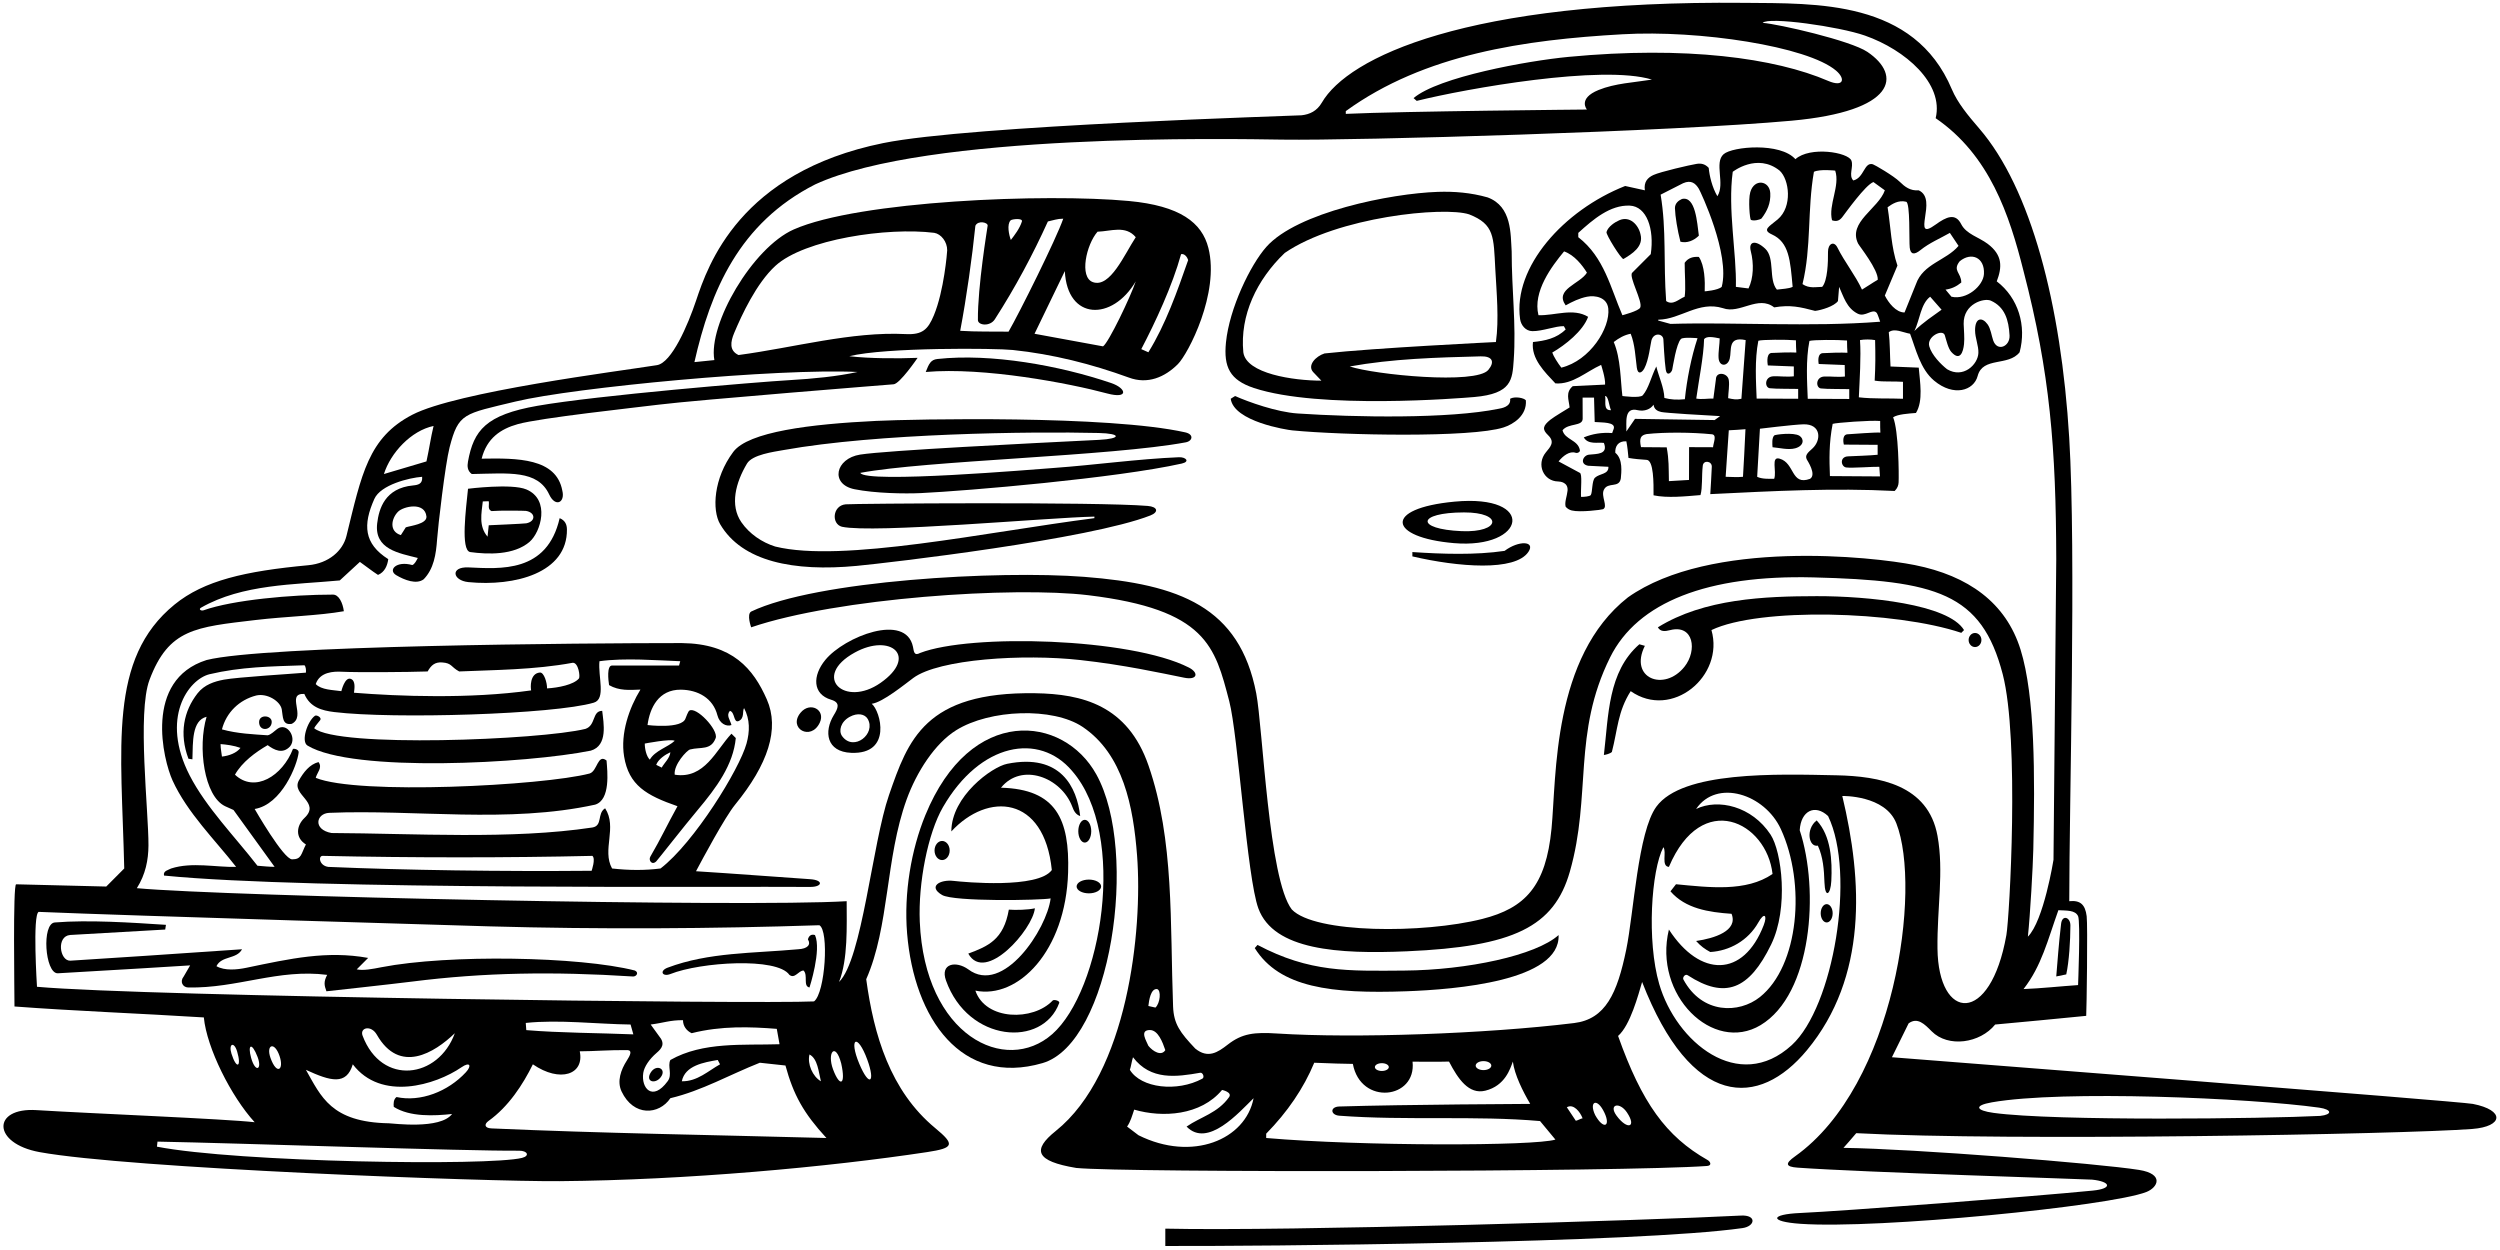 <?xml version="1.0" encoding="UTF-8"?>
<svg xmlns="http://www.w3.org/2000/svg" xmlns:xlink="http://www.w3.org/1999/xlink" width="518pt" height="259pt" viewBox="0 0 518 259" version="1.1">
<g id="surface1">
<path style=" stroke:none;fill-rule:nonzero;fill:rgb(0%,0%,0%);fill-opacity:1;" d="M 512.363 228.727 C 509.637 228.195 400.598 219.742 392.008 219.059 C 393.129 216.711 394.414 214.258 395.465 212.043 C 397.301 210.691 398.77 212.199 400.238 213.684 C 403.672 217.141 410.281 216.156 413.398 212.281 C 419.688 211.711 425.648 211.137 432.262 210.484 C 432.344 209.422 432.598 191.707 432.359 189.84 C 432.055 187.41 431.035 186.496 428.75 186.727 C 428.75 166.477 430.199 114.766 428.742 90.715 C 427.066 63.055 420.824 39.055 410.086 26.609 C 407.781 23.941 405.605 21.309 404.422 18.504 C 396.598 -0.074 376.324 0.738 361.438 0.59 C 303.656 0.02 279.301 11.93 273.891 21.254 C 272.871 23.008 271.391 23.695 269.691 23.887 C 268.848 23.984 201.152 25.961 183.004 29.648 C 153.207 35.703 146.664 55.004 144.234 62.266 C 142.531 67.348 139.18 75.172 136.113 75.66 C 128.023 76.949 94.617 81.168 85.426 85.938 C 76.293 90.684 74.934 98.254 71.785 111.055 C 71.031 114.113 68.133 116.719 63.879 117.113 C 50.738 118.344 42.285 120.277 36.168 125.262 C 22.344 136.531 25.164 154.762 25.742 179.949 L 22.016 183.691 L 3.348 183.227 C 2.648 183.109 3 205.742 3 208.543 C 15.363 209.477 29.254 209.996 42.234 210.812 C 42.844 217.145 47.891 227.199 52.766 232.527 C 46.695 231.828 18.523 230.703 7.547 230.016 C -1.664 229.434 -1.668 236.914 8.203 238.719 C 26.676 242.098 100.66 244.863 115.93 244.738 C 142.207 244.523 171.746 241.801 192.105 238.715 C 197.723 237.863 197.883 237.141 193.762 233.727 C 184.457 226.023 181.051 214.457 179.48 202.891 C 184.297 191.977 183.445 177.844 187.848 165.672 C 189.914 159.961 193.691 154.066 198.121 151.301 C 205.086 146.949 218.188 146.512 224.289 150.594 C 232.746 156.254 234.832 167.176 235.602 177.277 C 236.789 192.871 233.645 222.402 218.75 234.34 C 213.828 238.285 214.547 240.594 223 242 C 233.004 243 336.508 242.84 353.699 241.59 C 354.746 241.512 354.418 240.707 353.828 240.367 C 345.172 235.453 340.188 228.492 335.266 214.648 C 337.797 212.445 339.465 206.094 340.246 203.465 C 350.484 229.797 364.43 229.621 374.402 217.594 C 386.949 202.461 385.945 182.527 381.723 164.926 C 381.723 164.926 390.637 164.723 392.93 170.613 C 398.188 184.113 392.703 224.848 371.918 239.605 C 369.797 241.109 369.977 241.758 372.477 241.938 C 385.727 242.898 432.184 244.316 433.5 244.422 C 437.348 244.828 437.82 246.277 433.613 246.691 C 421.098 247.93 382.008 250.93 372.945 251.336 C 366.805 251.609 366.488 253.117 373.062 253.574 C 389.203 254.703 437.18 249.922 444.711 246.988 C 447.145 246.039 448.461 243.246 443.211 242.406 C 434.801 241.062 396.598 238.027 381.965 237.836 C 381.965 237.836 383.961 235.609 384.613 234.793 C 416.074 236.484 497.914 235.027 512.242 233.922 C 518.734 233.422 519.051 230.027 512.363 228.727 Z M 430.578 189.824 C 431.102 190.941 430.578 204.109 430.578 204.109 C 427.078 204.344 422.762 204.809 419.277 204.934 C 423.035 200.113 424.281 194.777 426.496 188.594 C 428.238 188.691 429.98 188.547 430.578 189.824 Z M 278.848 23.023 C 295.176 11.184 315.914 8.246 336.16 7.102 C 352.066 6.18 374.516 9.602 380.43 14.633 C 382.457 16.359 381.984 18.133 378.797 16.762 C 367.824 12.035 349.34 9.469 324.996 11.785 C 316.547 12.594 298.059 15.93 292.891 20.328 L 293.543 20.902 C 303.844 18.352 332.008 13.336 342.285 16.492 C 338.539 17.094 334.629 17.258 331.227 18.645 C 326.844 20.434 328.812 22.695 328.812 22.695 C 328.812 22.695 290.566 23.043 278.848 23.594 Z M 89.836 88.258 C 89.215 90.828 88.98 92.809 88.363 95.605 L 79.547 98.219 C 80.934 93.812 85.18 89.238 89.836 88.258 Z M 88.363 107.039 C 88.445 108.59 85.062 108.934 84.082 109.262 L 83.059 110.875 C 80.559 110.109 81.086 107.43 82.473 106.027 C 83.578 104.91 88.047 103.898 88.363 107.039 Z M 7.664 204.461 C 7.664 204.461 6.707 189.516 8.016 188.941 C 26.379 189.727 98.863 191.871 101.344 191.941 C 124.281 192.582 147.59 192.441 169.766 191.707 C 171.809 192.766 170.996 205.742 168.664 207.492 C 157.234 208.066 30.281 206.5 7.664 204.461 Z M 170.094 224.039 C 168.379 223.059 167.234 220.445 167.727 218.484 C 169.441 219.383 169.598 222.078 170.094 224.039 Z M 138.902 219.629 C 138.25 220.934 139.383 222.66 138.332 224.039 C 135.203 228.297 132.801 225.477 133.285 222.305 C 133.477 221.043 134.523 219.465 136.043 218.164 C 137.141 217.227 137.902 216.258 136.535 214.648 L 134.82 212.281 C 137.434 211.953 138.914 211.344 141.516 211.383 C 141.516 212.605 142.254 213.586 143.312 214.078 C 149.438 212.527 155.48 212.742 160.949 213.18 L 161.52 216.363 C 154.008 216.609 145.68 215.793 138.902 219.629 Z M 149.191 220.527 C 146.824 221.832 144.457 224.117 141.273 224.039 C 141.926 220.773 145.855 220.117 148.715 219.625 Z M 131.23 214.32 C 124.098 214.027 116.047 214.027 109.047 213.441 L 108.938 211.953 C 115.797 211.219 123.801 212.199 130.656 212.281 Z M 81.59 229.344 C 84.934 231.469 89.996 231.223 93.672 230.816 C 91.223 234.082 81.41 232.758 80.586 232.746 C 68.57 232.531 66.539 227.195 63.383 221.668 C 68.523 224.043 71.777 224.926 73.098 220.527 C 78.98 228.242 90.227 224.84 95.625 221.133 C 97.367 219.938 97.801 220.797 96.535 222.168 C 92.82 226.191 87.09 228.383 82.16 227.305 C 81.508 227.793 81.516 228.727 81.59 229.344 Z M 78.086 214.402 C 82.789 222.629 90.008 218.16 94.242 214.078 C 90.844 223.469 79.094 225.102 75.129 214.598 C 74.492 212.922 76.883 212.297 78.086 214.402 Z M 56.051 219.211 C 55.074 216.488 56.859 215.672 57.926 218.816 C 58.898 221.688 57.344 222.832 56.051 219.211 Z M 47.961 218.328 C 47.309 216.262 48.492 215.699 49.141 217.895 C 50.094 221.117 49.012 221.672 47.961 218.328 Z M 52.031 219.18 C 51.262 216.418 52.16 215.852 53.363 218.984 C 54.371 221.613 52.93 222.398 52.031 219.18 Z M 108.168 239.914 C 101.379 241.633 49.336 240.855 32.52 237.59 L 32.633 236.543 C 49.305 236.855 96.641 238.523 107.531 238.426 C 109.305 238.41 109.824 239.496 108.168 239.914 Z M 101.816 233.805 C 100.34 233.738 100.309 232.91 101.223 232.258 C 105.367 229.301 108.352 224.715 110.41 220.527 C 116.047 224.41 121.137 222.645 120.125 217.832 C 123.062 217.832 126.312 217.527 130.086 217.586 C 131.043 217.691 130.559 218.695 129.879 219.75 C 128.645 221.66 127.801 224.055 128.789 226.148 C 131.281 231.406 136.547 231.023 138.902 227.547 C 145.438 225.996 151.23 222.648 157.438 220.199 L 162.746 220.773 C 164.398 226.828 166.473 230.625 171.234 235.793 C 147.375 235.152 124.781 234.824 101.816 233.805 Z M 172.613 221.586 C 171.305 218.078 173.098 215.777 174.297 220.344 C 175.312 224.875 174.016 225.34 172.613 221.586 Z M 179.703 219.566 C 181.441 224.309 180.125 225.383 178.043 220.414 C 175.789 215.027 177.66 213.977 179.703 219.566 Z M 234.758 219.059 C 238.438 223.918 243.785 223.129 248.691 222.273 C 249.223 222.18 249.641 223.227 249.125 223.504 C 243.883 226.324 236.41 225.461 234.105 221.668 C 234.348 221.027 234.465 219.977 234.758 219.059 Z M 238.27 213.422 C 239.945 213.441 240.879 215.895 241.453 217.586 C 240.637 218.895 238.898 217.875 237.941 216.691 C 237.613 215.793 235.98 213.422 238.27 213.422 Z M 237.941 208.441 C 238.078 207.262 238.43 204.809 239.738 204.934 C 240.648 205.16 240.391 207.871 239.41 208.77 Z M 235.898 235.223 L 233.531 233.426 C 234.23 232.461 234.578 231.176 235.004 229.914 C 240.883 231.633 248.801 231.141 253.211 225.836 C 253.211 225.836 255.348 226.277 254.68 227.305 C 252.312 230.652 248.801 231.387 245.859 233.426 C 250.211 237.938 256.746 230.477 259.742 227.547 C 258.082 236.172 247.012 240.762 235.898 235.223 Z M 262.355 235.793 L 262.355 234.898 C 266.762 230.406 270.109 225.508 272.312 220.199 C 275.414 220.328 278.914 220.441 280.312 220.441 C 281.922 229.117 293.547 227.766 292.68 219.977 C 294.547 219.977 297.707 220.035 300.238 219.957 C 302.113 223.574 304.336 226.824 307.746 225.992 C 311.891 224.977 312.93 221.379 313.465 219.957 C 313.797 222.66 315.547 226.16 317.062 228.727 C 317.062 228.727 291.062 228.848 277.516 229.266 C 275.512 229.328 275.66 231.035 277.516 231.176 C 291.258 232.211 305.766 231.113 319.098 232.285 L 322.281 236.121 C 317.996 237.477 282.195 237.508 262.355 235.793 Z M 284.875 221.098 C 284.875 220.652 285.52 220.289 286.316 220.289 C 287.113 220.289 287.762 220.652 287.762 221.098 C 287.762 221.543 287.113 221.906 286.316 221.906 C 285.52 221.906 284.875 221.543 284.875 221.098 Z M 305.762 220.797 C 305.762 220.281 306.484 219.863 307.379 219.863 C 308.273 219.863 309 220.281 309 220.797 C 309 221.309 308.273 221.727 307.379 221.727 C 306.484 221.727 305.762 221.309 305.762 220.797 Z M 326.512 232.227 L 324.648 229.426 C 326.035 228.609 327.426 230.406 327.914 231.711 C 327.562 231.758 326.922 232.145 326.512 232.227 Z M 330.527 231.059 C 329.164 228.238 330.914 227.281 332.457 230.594 C 333.777 233.43 332.23 234.121 330.527 231.059 Z M 337.102 230.496 C 339.207 233.652 337.145 234.18 334.941 231.156 C 333.23 228.805 335.586 228.227 337.102 230.496 Z M 371.258 216.547 C 360.207 226.656 347.277 215.848 343.793 203.906 C 341.176 194.934 342.145 180.309 344.652 175.539 C 345.387 176.52 344.129 179.492 345.797 179.621 C 352.633 163.484 366.074 170.336 367.27 181.09 C 361.801 184.848 354.125 183.867 347.266 183.215 L 346.121 184.684 C 349.227 188.277 354.043 189.012 358.777 189.34 C 360.191 192.875 355.176 194.438 351.43 194.973 C 352.414 196.059 353.23 196.645 354.371 197.258 C 358.371 197.012 362.207 194.891 364.328 191.133 C 365.539 188.949 366.25 189.59 365.445 191.684 C 361.242 202.598 352.246 202.559 345.797 192.602 C 342.496 206.211 354.949 218.32 364.789 212.41 C 375.461 206.008 377.008 184.488 372.902 172.027 C 373.129 168.008 376.051 166.527 378.781 169.09 C 384.559 181.059 379.898 208.645 371.258 216.547 Z M 351.43 167.621 C 355.707 161.316 365.648 164.523 368.992 171.785 C 374.211 183.109 372.734 200.137 364.656 206.59 C 360.348 210.031 352.695 210.191 348.797 202.945 C 348.574 202.527 349.156 201.723 349.691 202.07 C 357.449 207.113 362.434 205.051 366.98 195.703 C 370.656 188.145 369.176 176.449 366.863 172.93 C 363.004 167.055 356.023 165.402 351.43 167.621 Z M 380.531 160.641 C 368.039 160.375 348.59 159.75 343.191 167.152 C 339.371 172.387 338.52 189.164 336.953 196.773 C 335.094 205.809 332.68 211.176 326.156 211.977 C 307.77 214.227 280.574 215.16 264.672 214.145 C 259.891 213.84 257.395 214.102 254.387 216.445 C 252.316 218.055 250.293 219.406 247.656 217.262 C 244.508 213.938 243.199 212.176 243.062 208.543 C 242.418 191.309 243.324 174.082 237.969 158.609 C 233.645 146.102 224.207 143.789 214.512 143.637 C 191.617 143.277 188.141 153.371 184.203 164.727 C 180.719 174.785 178.652 198.785 173.848 203.465 C 175.727 198.727 175.43 191.871 175.43 186.727 C 154.195 188.012 46.969 185.742 28.355 184.031 C 30.16 181.168 30.742 178.199 30.762 175.176 C 30.801 168.07 28.402 147.719 30.977 140.867 C 34.957 130.277 40.539 129.941 52.941 128.469 C 59.289 127.715 65.996 127.578 71.246 126.645 C 71.016 124.895 70.199 123.145 68.934 123.203 C 60.457 123.203 48.234 124.301 42.211 126.445 C 41.68 126.637 41.055 126.254 41.66 125.906 C 50.25 120.996 60.98 121.16 70.402 120.266 L 74.566 116.426 C 76.148 117.543 76.965 118.242 78.324 119.121 C 79.711 118.551 80.281 117.16 80.445 115.855 C 75.379 112.648 75.168 108.746 77.562 103.383 C 78.875 100.441 84.781 98.992 87.465 98.793 C 87.605 100.25 86.656 100.484 85.594 100.582 C 79.742 101.129 78.508 105.434 78.152 108.445 C 77.516 113.836 82.703 114.621 86.57 115.609 C 86.297 116.145 85.914 116.918 85.426 117.078 C 82.098 116.145 80.324 118.125 82.098 119.176 C 83.82 120.195 86.297 121.16 87.793 120.02 C 89.871 117.875 90.348 114.906 90.57 111.715 C 90.746 109.137 92.246 96.203 93.156 92.688 C 95.004 85.562 96.039 85.793 106.848 83.191 C 118.938 80.285 161.148 76.266 177.688 77.074 C 173.363 78.008 168.57 78.473 163.645 78.762 C 157.012 79.148 123.719 81.918 111.363 84.082 C 100.676 85.953 98.141 89.152 96.965 95.641 C 96.793 96.586 96.828 97.547 97.754 98.219 C 105.398 98.086 111.391 97.312 113.793 102.457 C 115.07 105.191 117.129 104.133 116.516 101.676 C 115.27 94.891 107.18 94.91 99.797 95.035 C 100.871 90.785 103.742 88.871 107.289 87.879 C 111.93 86.578 131.652 84.453 136.496 83.844 C 144.012 82.898 185.113 79.629 185.113 79.629 C 186.398 79.629 190.129 74.145 190.129 74.145 C 185.965 74.309 180.219 74.297 175.973 73.809 C 183.484 71.93 206.32 72.148 209.836 72.516 C 218.195 73.387 226.27 75.457 233.859 78.219 C 237.785 79.703 241.348 78.156 244.055 75.449 C 246.172 73.332 252.742 60.734 250.379 51.383 C 249.051 46.121 244.508 42.633 233.887 41.645 C 216.676 40.039 177.91 41.598 164.465 47.543 C 155.922 51.32 146.676 67.199 148.016 74.609 L 143.883 75.031 C 147.23 60.246 153.133 46.23 168.898 38.211 C 192.012 27.508 255.027 28.773 265.73 28.93 C 281.07 29.152 346.625 27.246 371.195 25.012 C 392.883 23.039 394.121 15.625 386.934 10.758 C 383.441 8.395 368.496 4.98 365.23 4.734 C 366.371 3.43 381.066 5.488 386.41 7.371 C 394.832 10.332 402.801 17.336 401.07 24.492 C 412.258 32.168 416.348 44.512 419.277 56.172 C 424.773 77.258 426 92.906 426.055 115.855 L 425.484 178.152 C 425.484 178.152 423.465 190.809 420.176 194.074 C 420.664 189.527 421.219 179.523 421.301 175.992 C 421.645 160.805 421.676 144.312 418.664 134.617 C 415.633 124.855 407.824 119.301 396.746 117.082 C 388.023 115.332 354.387 111.691 337.305 123.777 C 321.621 136.102 322.52 160.844 321.477 171.676 C 320.324 183.613 316.023 188.152 307.133 190.402 C 294.957 193.484 272.406 193.434 267.66 188.441 C 262.844 182.234 261.66 150.762 260.293 143.668 C 256.836 125.734 244.422 121.062 224.672 119.523 C 206.914 118.141 169.121 120.266 155.641 126.715 C 154.66 127.285 155.641 129.98 155.641 129.98 C 173.574 123.879 210.051 121.465 225.484 123.328 C 250.02 126.297 251.734 133.969 254.695 145.266 C 256.551 152.34 258.355 181.77 260.738 188.234 C 263.922 196.875 277.305 197.723 291.508 197.109 C 313.656 196.148 322.012 192.035 325.277 180.59 C 329.797 164.734 325.797 151.977 333.617 136.203 C 339.293 124.758 353.836 119.078 375.75 119.637 C 401.203 120.281 410.586 122.844 414.965 139.703 C 418.465 153.195 416.371 190.062 415.723 193.738 C 412.406 212.523 401.609 211.629 401.445 196.527 C 401.352 188.137 402.797 180.598 401.449 173.188 C 399.523 162.574 389.344 160.832 380.531 160.641 Z M 152.129 68.977 C 153.664 65.32 156.723 58.68 160.676 55.07 C 166.688 49.574 183.91 47.035 193.57 48.242 C 195 48.477 196.273 50.094 196.258 51.875 C 196.254 52.172 195.621 60.27 193.48 65.375 C 192.266 68.273 191.121 69.395 187.664 69.223 C 176.422 68.656 164.477 72.035 153.027 73.562 C 151.07 72.656 151.348 70.828 152.129 68.977 Z M 202.621 66.312 C 202.637 67.434 205.129 67.719 206.133 66.152 C 210.375 59.555 213.984 52.801 217.121 45.887 C 218.203 45.66 219.078 45.312 220.305 45.312 C 218.836 49.559 211.203 64.867 208.973 68.719 C 205.82 68.676 202.277 68.762 198.953 68.543 C 200.262 61.684 201.445 53.188 202.098 46.781 C 202.637 45.598 204.719 46.074 204.641 46.758 C 204.582 47.281 202.555 59.344 202.621 66.312 Z M 209.402 45.656 C 209.66 45.391 211.98 45.133 211.738 45.898 C 211.281 47.355 210.219 48.719 209.445 49.723 C 209.059 48.68 208.586 46.496 209.402 45.656 Z M 235.328 58.297 C 234.266 61.48 229.695 71.031 228.551 71.766 L 214.355 69.156 L 220.633 56.172 C 221.137 66.441 230.48 66.559 235.328 58.297 Z M 227.41 48.008 C 230.184 47.926 233.207 46.621 235.328 49.148 C 232.977 52.719 230.035 59.699 226.465 58.465 C 223.562 57.461 225.078 50.672 227.41 48.008 Z M 236.473 72.34 C 239.379 66.793 242.922 59.191 244.719 52.66 C 245.453 52.496 246.023 53.312 246.188 53.887 C 243.902 60.418 241.535 67.195 237.941 72.992 Z M 480.746 231.215 C 469.582 231.789 425.77 232.34 413.051 230.586 C 409.398 230.082 408.934 229.066 412.715 228.402 C 427.324 225.836 466.215 227.5 480.551 229.508 C 483.195 229.895 483.312 230.941 480.746 231.215 "/>
<path style=" stroke:none;fill-rule:nonzero;fill:rgb(0%,0%,0%);fill-opacity:1;" d="M 131.555 201.094 C 120.137 198.18 92.98 197.703 79.047 200.406 C 77.168 200.773 75.309 201.152 73.914 200.852 L 76.281 198.48 C 67.707 196.93 60.164 198.625 51.051 200.523 C 49.094 200.93 46.562 201.176 44.848 200.195 C 45.906 197.992 49.012 198.809 50.152 196.688 C 40.926 197.34 17.578 198.891 14.555 199.055 C 12.344 199.105 11.645 193.961 14.547 193.727 L 34.234 192.602 L 34.383 191.625 C 27.266 191.16 18.395 190.562 11.371 191.133 C 8.602 191.305 9.297 201.656 11.945 201.668 C 21.008 201.176 39.398 200.027 39.398 200.027 L 38.07 202.32 C 37.18 203.41 37.883 204.578 38.969 204.605 C 49.199 204.809 57.664 200.688 67.789 201.992 C 67.047 203.41 67.164 204.109 67.633 205.395 C 67.633 205.395 81.414 203.891 85.363 203.387 C 100.375 201.48 114.758 201.285 130.984 202.32 C 131.797 202.477 132.496 201.543 131.555 201.094 "/>
<path style=" stroke:none;fill-rule:nonzero;fill:rgb(0%,0%,0%);fill-opacity:1;" d="M 167.848 182.168 C 159.957 181.633 152.492 181.043 144.211 180.52 C 145.562 177.977 150.195 169.32 152.309 166.734 C 159.133 158.383 161.586 151.023 158.879 144.902 C 156.098 138.594 151.812 133.363 141.273 133.246 C 120.695 133.246 54.727 133.734 42.805 136.758 C 29.711 140.887 33.828 157.488 35.75 161.711 C 38.797 168.398 44.613 174.094 48.93 179.621 C 44.766 179.727 39.785 178.559 35.457 179.949 C 34.887 180.273 33.742 180.438 33.988 181.418 C 64.371 184.449 151.852 183.617 167.848 183.773 C 170.387 183.797 170.746 182.363 167.848 182.168 Z M 70.809 139.184 C 73.914 139.344 84.57 139.273 88.609 139.125 C 89.34 137.812 90.133 137.148 91.637 137.258 C 93.66 137.402 93.402 138.188 95.141 139.125 C 102.398 138.805 110.734 138.797 118.656 137.328 C 119.879 137.246 120.238 140.234 119.961 140.57 C 118.871 141.887 115.637 142.504 113.348 142.637 C 113.379 141.52 112.734 139.277 111.871 139.348 C 109.719 139.523 109.926 142.535 110.055 143.051 C 97.367 144.844 82.492 144.273 73.344 143.535 C 73.453 142.652 73.723 141.02 72.66 140.656 C 71.426 140.234 70.73 143.207 70.73 143.207 C 69.016 142.961 66.566 142.961 65.422 141.738 C 66.27 139.199 69.148 139.098 70.809 139.184 Z M 53.34 179.379 C 48.762 173.457 42.711 167.316 39.293 160.656 C 33.188 148.773 39.016 140.832 43.363 139.711 C 49.898 138.16 56.059 138.09 63.082 137.844 C 63.406 138.172 63.43 138.895 63.383 139.371 C 60.688 139.613 49.168 140.301 46.391 140.824 C 44.402 141.199 42.34 141.863 40.93 143.66 C 38.07 147.336 37.09 151.984 39.047 157.211 L 39.867 157.332 C 39.98 153.711 39.746 149.277 42.805 148.516 C 40.926 154.801 42.285 164.969 46.645 167.047 L 48.383 167.828 L 56.898 179.609 C 55.848 179.609 54.68 179.492 53.34 179.379 Z M 45.699 154.176 C 46.84 154.258 48.52 154.477 49.828 154.965 C 49.012 156.027 47.461 156.598 45.988 156.762 C 45.93 156.16 45.699 155.109 45.699 154.176 Z M 122.582 180.426 C 103.965 180.59 83.965 180.309 68.035 179.621 C 66.113 179.375 65.883 177.277 66.891 177.336 C 85.344 177.742 105.43 177.742 122.738 177.336 C 123.473 177.906 122.582 180.426 122.582 180.426 Z M 136.863 179.949 C 133.68 180.355 130.414 180.355 126.82 179.949 C 124.68 176.109 127.949 171.441 125.383 167.477 C 123.664 168.539 124.93 171.094 122.738 171.457 C 106 173.988 85.754 172.684 68.688 172.602 C 64.781 171.891 65.496 168.539 68.211 168.422 C 85.914 167.68 105.336 170.664 123.309 166.723 C 126.547 165.727 125.848 159.777 125.676 157.578 C 123.801 156.105 123.801 159.781 122.164 160.273 C 112.449 162.801 74.078 164.762 65.422 161.168 C 65.668 160.109 66.891 159.047 65.992 157.902 C 64.117 158.395 62.891 160.027 61.91 161.742 C 60.316 164.707 66.543 166.211 63.094 169.473 C 61.406 171.07 61.113 173.566 63.383 174.969 C 62.352 176.965 62.523 178.059 60.527 178.055 C 58.734 178.051 52.766 167.621 52.766 167.621 C 58.355 166.707 61.582 158.562 61.879 155.922 C 61.945 155.336 61.113 155.078 60.703 155.168 C 58.547 160.773 52.781 164.375 48.684 160.516 C 50.152 157.902 52.93 155.863 55.461 154.395 C 56.77 155.371 58.562 156.352 60.113 154.637 C 61.594 152.781 59.41 149.562 57.453 151.035 C 56.785 151.535 56.117 152.242 55.461 152.352 C 52.523 152.148 49.199 152.02 45.988 151.129 C 46.887 147.617 49.582 145.004 53.094 144.105 C 55.359 143.578 58.082 145.289 58.383 146.988 C 58.656 148.555 58.461 150.305 60.441 149.984 C 63.543 148.434 59.137 143.617 63.055 143.777 C 64.242 146.555 66.664 147.223 69.262 147.539 C 81.434 149.023 114.793 148.031 123.035 145.594 C 125.602 144.832 123.887 140.195 124.207 137.004 C 129.516 136.27 136.129 136.836 140.945 137.004 L 140.699 137.898 L 126.82 137.898 C 125.695 137.879 126.039 140.941 126.199 141.957 C 128.32 143.18 130.496 142.961 132.699 142.883 C 130.359 146.699 128.527 151.961 129.312 156.734 C 130.301 162.73 133.902 164.797 140.375 167.047 C 138.152 171.062 136.938 173.758 134.742 177.512 C 134.324 178.227 135.066 179.379 135.98 178.469 C 136.301 178.148 141.805 171.105 144.598 167.781 C 148.406 163.25 151.938 158.48 152.457 152.922 L 151.559 152.023 C 148.375 155.371 146.008 161.496 139.801 160.516 C 139.539 158.449 142.34 155.43 142.984 155.289 C 145.191 154.719 147.312 155.535 148.293 152.922 C 148.863 151.211 144.215 146.285 142.809 147.258 C 142.605 147.395 142.129 148.578 142.051 148.828 C 141.344 151.129 134.168 150.23 134.168 150.23 C 134.645 146.648 136.469 142.863 141.07 142.902 C 144.621 142.938 147.738 144.656 148.648 148.207 C 149.086 149.902 150.488 150.629 151.559 150.23 C 151.266 149.086 150.414 148.27 151.23 147.289 C 152.293 147.535 151.965 149.828 153.027 149.41 C 154.336 148.84 153.766 147.289 154.172 146.719 C 155.426 149.078 155.363 151.586 154.68 154.062 C 153.211 159.387 143.836 174.594 136.863 179.949 Z M 134.641 157.398 C 133.941 156.742 133.59 155.168 133.598 154.066 C 133.598 154.066 138.957 153.027 139.801 153.496 C 138.414 154.801 135.703 155.52 134.641 157.398 Z M 138.902 155.863 C 138.797 157.094 137.617 158.098 137.109 159.047 L 135.965 158.477 C 136.371 157.332 137.836 156.348 138.902 155.863 "/>
<path style=" stroke:none;fill-rule:nonzero;fill:rgb(0%,0%,0%);fill-opacity:1;" d="M 53.684 149.656 C 53.727 151.66 56.254 151.367 56.301 149.609 C 56.344 148.16 53.645 147.938 53.684 149.656 "/>
<path style=" stroke:none;fill-rule:nonzero;fill:rgb(0%,0%,0%);fill-opacity:1;" d="M 121.297 151.027 C 111.934 153.328 69.844 154.996 65.094 150.883 C 65.391 150.293 65.969 149.746 66.355 149.199 C 66.723 148.684 65.605 148.055 65.25 148.312 C 63.668 149.461 62.324 153.641 63.715 154.484 C 73.074 160.172 109.258 158.184 122.41 155.535 C 126.004 154.477 125.059 149.828 124.777 147.289 C 122.656 147.289 123.504 150.289 121.297 151.027 "/>
<path style=" stroke:none;fill-rule:nonzero;fill:rgb(0%,0%,0%);fill-opacity:1;" d="M 97.059 120.613 C 106.656 121.559 117.578 118.727 117.469 109.688 C 117.457 108.684 117.094 107.824 115.961 107.363 C 113.355 118.766 103.641 117.859 97.062 117.566 C 93.242 117.398 93.75 120.285 97.059 120.613 "/>
<path style=" stroke:none;fill-rule:nonzero;fill:rgb(0%,0%,0%);fill-opacity:1;" d="M 97.426 114.387 C 101.07 114.887 106.465 115.074 109.727 112.27 C 112.047 110.273 114.086 103.531 109.062 101.41 C 106.012 100.121 96.973 101.27 96.973 101.27 C 96.566 105.352 95.398 114.043 97.426 114.387 Z M 100.035 103.895 L 101.266 103.855 C 101.43 104.59 100.938 105.488 101.836 105.895 C 103.523 105.746 108.648 105.812 108.969 105.859 C 110.973 106.168 111.059 108.039 109.047 108.43 C 108.578 108.52 101.266 108.836 101.266 108.836 L 101.02 111.203 C 99.141 108.996 99.773 106.344 100.035 103.895 "/>
<path style=" stroke:none;fill-rule:nonzero;fill:rgb(0%,0%,0%);fill-opacity:1;" d="M 134.859 222.18 C 133.621 224.109 135.734 224.738 136.906 223.195 C 138.211 221.473 136.012 220.391 134.859 222.18 "/>
<path style=" stroke:none;fill-rule:nonzero;fill:rgb(0%,0%,0%);fill-opacity:1;" d="M 163.562 201.992 C 164.703 202.891 165.438 201.094 166.5 201.094 C 167.48 202.074 166.328 204.344 167.727 204.605 C 167.727 204.605 170.258 196.848 168.867 193.746 C 168.133 193.504 167.613 193.844 167.398 194.645 C 168.078 195.711 167.363 196.598 165.355 196.688 C 156.098 197.535 146.836 197.289 138.336 200.5 C 136.547 201.176 137.242 202.477 138.93 201.809 C 145.156 199.34 161.008 198.301 163.562 201.992 "/>
<path style=" stroke:none;fill-rule:nonzero;fill:rgb(0%,0%,0%);fill-opacity:1;" d="M 177.473 117.254 C 184.375 116.602 225.754 111.742 238.355 106.805 C 240.109 106.121 239.922 105.004 237.801 104.828 C 227.297 103.953 176.73 104.344 175.199 104.496 C 172.48 104.773 172.223 108.566 174.453 109.145 C 181.043 110.566 216.996 107.254 226.758 107.039 L 226.758 107.363 C 204.387 110.223 174.496 116.668 160.621 113.242 C 157.867 112.375 155.27 110.613 153.609 108.199 C 151.191 104.68 152.422 100.004 154.773 96.059 C 155.887 94.191 160.262 93.629 162.41 93.242 C 181.727 89.777 213.418 89.379 227.609 89.715 C 232.379 89.816 232.344 90.906 227.742 91.137 C 213.09 91.867 183.727 93.324 178.219 94.191 C 173.074 95.004 171.938 100.344 177.066 101.371 C 181.297 102.223 187.449 102.328 190.816 102.168 C 200.328 101.723 231.375 99.074 244.855 96.051 C 246.637 95.652 245.715 94.68 244.277 94.738 C 235.75 95.094 226.812 96.352 218.188 96.973 C 214.629 97.227 179.23 100.242 178.258 97.977 C 191.797 95.426 230.273 94.535 245.688 91.652 C 247.098 91.387 247.438 90.004 245.59 89.586 C 229.648 86.012 189.328 86.832 181.539 87.211 C 167.902 87.871 155.051 89.457 151.934 93.633 C 147.836 99.113 147.504 105.688 149.207 108.602 C 153.758 116.379 164.453 118.48 177.473 117.254 "/>
<path style=" stroke:none;fill-rule:nonzero;fill:rgb(0%,0%,0%);fill-opacity:1;" d="M 165.855 147.699 C 163.234 150.922 168.02 153.625 169.855 149.742 C 171.121 147.055 167.824 145.281 165.855 147.699 "/>
<path style=" stroke:none;fill-rule:nonzero;fill:rgb(0%,0%,0%);fill-opacity:1;" d="M 246.34 138.32 C 234.184 132.137 201.047 131.277 190.668 135.285 C 189.363 135.996 189.363 134.961 189.168 134.023 C 187.699 126.906 174.988 131.895 171.012 136.727 C 168.32 139.996 168.324 143.836 172.219 144.988 C 174.191 145.574 173.633 146.758 172.77 148.164 C 170.668 151.602 171.227 155.781 176.379 155.988 C 184.91 156.332 182.461 147.336 180.625 145.82 C 182.898 145.543 187.551 141.711 189.242 140.469 C 194.559 136.555 212.023 135.441 223.852 136.762 C 232.953 137.773 240.348 139.414 245.371 140.422 C 248.156 140.98 248.41 139.375 246.34 138.32 Z M 174.496 152.543 C 173.703 151.465 174.176 149.547 176.074 148.52 C 177.691 147.641 179.18 147.953 179.766 148.93 C 181.613 152.012 176.895 155.805 174.496 152.543 Z M 182.445 141.496 C 175.008 146.699 168.047 140.191 177.113 135.203 C 184.539 131.117 190.324 135.98 182.445 141.496 "/>
<path style=" stroke:none;fill-rule:nonzero;fill:rgb(0%,0%,0%);fill-opacity:1;" d="M 227.156 160.453 C 220.34 148.148 201.098 145.988 191.723 168.926 C 188.801 176.07 187.266 185.027 187.949 193.371 C 189.406 211.066 199.227 225.168 216.016 220.273 C 230.156 216.148 236.09 176.562 227.156 160.453 Z M 190.578 190.965 C 190.242 182.961 192.246 172.664 195.379 167.242 C 203.129 153.828 215.328 151.738 222.102 159.699 C 233.758 173.016 228.195 205.332 218.027 214.273 C 208.352 222.785 191.582 214.668 190.578 190.965 "/>
<path style=" stroke:none;fill-rule:nonzero;fill:rgb(0%,0%,0%);fill-opacity:1;" d="M 229.406 81.527 C 233.91 82.738 233.461 80.461 230.219 79.359 C 219.582 75.75 205.387 73.168 194.227 74.383 C 192.848 74.535 192.48 75.367 191.812 77.074 C 203.898 76.023 221.613 79.426 229.406 81.527 "/>
<path style=" stroke:none;fill-rule:nonzero;fill:rgb(0%,0%,0%);fill-opacity:1;" d="M 218.113 207.312 C 214.086 211.586 204.227 211.492 202.098 205.258 C 210.898 207.055 220.82 197.133 221.312 180.773 C 221.648 169.719 218.828 163.512 207.406 163.211 C 211.668 157.945 219.875 161.016 222.184 167.168 C 222.5 168.02 222.895 168.781 223.816 169.09 C 223.148 163.16 219.812 156.023 208.68 158.262 C 205.508 158.898 197.133 164.992 197.117 172.273 C 204.672 164.086 216.359 164.77 217.938 180.273 C 215.078 184.195 199.82 182.781 197.609 182.523 C 194.727 182.184 192.219 183.688 195.195 185.441 C 197.613 186.867 215.637 186.551 217.691 186.152 C 216.914 192.527 207.844 206.293 200.629 200.852 C 198.086 199.02 194.746 199.617 196.012 203.168 C 200.59 216 216.062 217.129 219.473 207.805 C 219.633 207.367 218.383 207.031 218.113 207.312 "/>
<path style=" stroke:none;fill-rule:nonzero;fill:rgb(0%,0%,0%);fill-opacity:1;" d="M 214.426 188.195 C 213.121 188.523 210.43 188.594 209.031 188.477 C 207.953 194.715 204.715 196.059 200.629 197.586 C 204.125 203.879 214.023 192.562 214.426 188.195 "/>
<path style=" stroke:none;fill-rule:nonzero;fill:rgb(0%,0%,0%);fill-opacity:1;" d="M 360.703 251.867 C 341.949 252.852 266.598 255.156 241.453 254.574 L 241.453 258.168 C 260.512 258.238 339.121 257.578 361.039 254.461 C 363.699 254.082 364.051 251.691 360.703 251.867 "/>
<path style=" stroke:none;fill-rule:nonzero;fill:rgb(0%,0%,0%);fill-opacity:1;" d="M 259.812 80.395 C 273.402 84.891 302.738 82.5 305.48 82.262 C 313.27 81.578 313.355 78.656 313.641 74.621 C 314.168 67.184 313.219 60.23 313.219 52.09 C 312.977 48.496 313.301 42.781 308.238 40.902 C 304.762 39.914 301.328 39.641 297.914 39.754 C 288.195 40.082 268.766 43.957 262.383 51.16 C 259.062 54.91 254.73 63.891 254.02 70.949 C 253.504 76.086 254.848 78.75 259.812 80.395 Z M 308.379 76.648 C 305.828 79.723 284.809 77.645 279.664 75.93 C 288.461 74.34 297.547 74.07 306.797 73.836 C 309.277 73.773 309.754 74.992 308.379 76.648 Z M 266.191 52.414 C 277.133 44.906 299.227 42.73 304.402 44.414 C 309.672 46.484 309.465 49.051 309.824 55.723 C 310.086 60.562 310.621 66.184 309.953 70.867 C 309.953 70.867 284.727 72.094 274.438 73.234 C 272.641 73.809 270.836 75.676 272.07 77.074 L 273.785 78.871 C 267.988 78.871 258.191 77.426 257.617 72.992 C 256.883 65.316 260.395 57.969 266.191 52.414 "/>
<path style=" stroke:none;fill-rule:nonzero;fill:rgb(0%,0%,0%);fill-opacity:1;" d="M 310.559 84.691 C 300.238 86.812 280.828 86.473 268.871 85.672 C 264.531 85.383 258.715 83.305 255.902 82.055 L 255.004 82.625 C 255.66 87.359 266.633 89.066 267.77 89.176 C 278.285 90.199 304.844 90.727 311.535 88.566 C 313.543 87.922 316.402 86.121 316.16 82.953 C 315.832 82.461 313.871 82.055 312.895 82.625 C 313.141 84.336 310.969 84.605 310.559 84.691 "/>
<path style=" stroke:none;fill-rule:nonzero;fill:rgb(0%,0%,0%);fill-opacity:1;" d="M 260.559 195.789 L 259.984 196.441 C 265.129 204.668 275.879 205.945 291.402 205.391 C 301.613 205.023 323.332 203.262 322.938 193.746 C 318.266 197.957 304.027 201.004 290.93 201.105 C 279.309 201.191 271.387 201.512 260.559 195.789 "/>
<path style=" stroke:none;fill-rule:nonzero;fill:rgb(0%,0%,0%);fill-opacity:1;" d="M 301.371 103.941 C 286.477 105.344 287.68 111.367 301.242 112.535 C 316.25 113.824 318.492 102.332 301.371 103.941 Z M 303.34 106.172 C 311.492 106.152 310.965 110.395 302.859 110.055 C 293.195 109.645 293.551 106.195 303.34 106.172 "/>
<path style=" stroke:none;fill-rule:nonzero;fill:rgb(0%,0%,0%);fill-opacity:1;" d="M 311.75 114.141 C 305.707 115.039 298.77 114.797 292.645 114.387 L 292.645 115.285 C 302.141 117.5 313.961 118.449 316.691 114.34 C 318.18 112.102 314.727 111.91 311.75 114.141 "/>
<path style=" stroke:none;fill-rule:nonzero;fill:rgb(0%,0%,0%);fill-opacity:1;" d="M 317.516 68.613 C 319.637 68.633 322.297 67.531 324.035 67.582 L 324.406 68.258 C 322.527 70.133 320.078 70.621 317.629 70.867 C 317.211 74.316 320.055 77.074 322.281 79.441 C 325.871 79.699 328.652 76.992 331.754 75.605 C 331.754 75.605 332.695 78.43 332.57 79.688 L 325.875 80.012 C 324.324 81.32 325.059 82.789 325.223 84.422 C 324.73 84.746 322.039 86.32 321.23 86.973 C 319.68 88.23 319.484 88.949 320.75 90.156 C 322.246 91.586 321.242 92.578 320.301 93.73 C 318.258 96.23 319.824 99.719 322.855 99.762 C 323.332 99.77 324.949 99.953 324.797 101.66 C 324.695 102.773 324.133 104.086 324.406 104.996 C 324.77 105.414 325.199 105.652 325.664 105.77 C 327.379 106.207 331.887 105.629 332.148 105.508 C 333.246 104.984 331.664 102.809 332.324 101.484 C 333.141 99.77 335.508 101.242 335.836 99.117 C 335.934 97.941 336.324 95.117 334.691 93.812 C 334.609 92.504 335.277 91.336 336.98 91.441 C 337.203 92.52 337.32 93.805 337.422 94.883 C 338.691 95.102 339.785 95.188 341.145 95.281 C 342.672 95.273 342.629 100.219 342.613 102.629 C 345.516 103.238 349.145 102.844 352.34 102.582 C 352.789 101.008 352.562 98.68 352.812 96.504 C 352.953 95.246 354.734 95.523 354.684 96.719 C 354.598 98.715 354.477 100.691 354.371 102.383 C 367.68 101.73 379.844 101.078 392.578 101.73 C 393.145 101.164 393.359 100.574 393.391 99.961 C 393.469 98.355 393.398 89.238 392.254 86.465 C 393.203 85.824 395.434 85.691 396.988 85.566 C 398.539 83.035 397.805 79.113 397.562 76.176 L 391.715 75.938 C 391.586 73.75 391.602 70.867 391.355 68.828 C 392.578 67.93 394.254 68.895 395.766 69.152 C 396.934 72.207 397.844 76.449 400.758 78.879 C 404.816 82.262 408.973 80.941 409.77 77.902 C 410.824 73.863 416.129 75.949 418.461 72.992 C 419.934 67.52 418.219 61.723 413.727 58.297 C 414.859 55.332 414.965 52.867 411.836 50.512 C 410.008 49.137 407.402 48.512 406.355 46.438 C 405.16 44.074 403.289 44.914 401.051 46.539 C 398.5 48.387 398.547 47.219 398.875 45.012 C 399.188 42.914 399.633 40.406 397.562 39.434 C 395.816 39.582 394.68 38.703 393.629 37.668 C 392.367 36.426 388.395 34.129 388.051 34.035 C 386.23 33.527 386.273 36.844 384.008 37.395 C 382.965 36.352 384.105 34.578 383.613 33.285 C 382.945 31.531 375.031 30.27 372.004 32.984 C 368.902 29.461 358.973 30.344 357.141 31.941 C 355.113 33.707 357.496 38.07 355.84 40.66 C 354.777 38.863 354.207 36.496 354.043 34.781 C 353.262 33.934 352.414 33.816 351.527 33.957 C 350.184 34.168 344.035 35.59 342.59 36.258 C 341.391 36.812 340.559 37.695 340.816 39.434 L 336.734 38.535 C 323.965 43.582 313.465 55.363 314.961 66.102 C 315.137 67.375 316.102 68.602 317.516 68.613 Z M 333.797 84.992 C 332.078 85.074 332.828 83.023 332.57 82.055 C 333.266 82.02 333.387 84.094 333.797 84.992 Z M 334.367 88.832 L 334.039 89.73 C 331.918 89.566 329.957 89.891 328.16 90.629 C 329.059 92.18 331.035 91.602 332.324 91.77 C 333.281 94.203 330.816 94.035 329.234 94.207 C 328.023 94.336 327.227 96.148 329.059 96.504 L 333.266 96.719 C 333.328 98.32 331.453 98.082 330.488 98.973 C 329.82 99.586 329.984 101.973 329.613 102.57 C 329.438 102.855 328.191 102.977 327.59 102.953 C 327.508 101.242 327.883 98.207 327.344 97.977 L 322.938 95.605 C 323.836 94.465 325.223 93.402 326.445 93.812 C 326.855 93.977 327.488 93.613 327.344 93.238 C 326.938 91.117 324.242 91.117 323.754 89.156 C 324.977 87.605 327.93 88.406 327.93 86.742 L 327.914 82.383 L 330.285 82.383 L 330.422 87.441 C 331.953 87.574 334.797 87.398 334.367 88.832 Z M 354.941 92.668 L 349.977 92.648 L 349.961 99.445 L 345.797 99.691 C 345.734 96.805 345.82 95.316 345.34 92.691 L 340.016 92.648 C 339.605 90.773 339.961 90.184 341.184 89.938 C 344.941 89.527 350.531 89.566 354.613 89.973 C 355.84 90.023 355.023 91.688 354.941 92.668 Z M 355.27 87.035 L 338.773 86.789 L 336.98 89.402 C 337.062 87.688 336.406 84.258 339.348 84.992 C 340.746 85.301 342.016 84.773 342.613 83.852 C 342.746 84.836 343.43 85.188 344.207 85.367 C 345.023 85.559 353.062 86.055 356.41 86.219 Z M 361.145 98.793 C 360.172 98.906 358.508 98.816 357.555 98.793 C 357.797 95.605 357.984 91.992 358.207 89.156 C 359.254 89.105 360.844 89.012 361.66 88.93 C 361.484 92.824 361.309 96.105 361.145 98.793 Z M 360.82 82.625 C 359.758 82.871 359.078 82.719 358.07 82.5 C 358.098 81.324 358.379 79.852 358.203 78.73 C 357.973 77.242 355.535 76.887 355.535 78.605 L 355.008 82.586 C 353.914 82.543 352.645 82.805 351.465 82.586 C 351.953 78.996 353.004 73.805 353.086 70.293 C 353.574 69.559 355.098 69.871 356.32 70.117 C 356.32 71.258 356 72.977 356.09 74.188 C 356.223 76.023 357.973 75.992 358.398 74.324 C 358.852 72.539 357.914 69.641 361.703 70.469 Z M 364.328 70.602 C 365.066 70.355 370.102 70.336 372.113 70.512 C 372.113 71.387 372.16 72.438 372.203 73.051 C 371.02 72.98 368.395 73.051 366.996 73.137 C 365.824 73.332 366.297 75.719 366.297 75.719 L 371.68 75.93 L 371.68 77.973 C 370.113 78.141 368.688 77.91 367.434 77.969 C 365.598 78.035 365.598 80.27 366.691 80.441 C 368.012 80.602 371.25 80.539 372.578 80.586 L 372.578 82.625 L 363.977 82.586 C 363.848 79.133 363.539 74.582 364.328 70.602 Z M 374.363 95.188 C 374.508 95.477 376.434 98.312 375.047 99.211 C 371.047 100.684 371.922 95.934 368.738 95.035 C 366.863 94.488 368.18 97.66 367.609 99.211 C 366.516 99.211 365.066 99.281 364.086 98.793 L 364.656 88.832 C 364.656 88.832 371.562 87.98 373.648 87.918 C 377.352 87.805 377.438 91.211 375.516 92.945 C 374.605 93.77 373.934 94.32 374.363 95.188 Z M 376.84 75.418 L 382.223 75.633 L 382.266 78.016 C 380.699 78.184 379.277 77.953 378.023 78.012 C 376.184 78.078 376.184 80.312 377.277 80.484 C 378.598 80.645 381.84 80.578 383.164 80.629 L 383.164 82.668 L 374.566 82.629 C 374.434 79.172 374.129 74.621 374.914 70.641 C 375.652 70.398 380.691 70.379 382.703 70.555 C 382.703 71.43 382.746 72.48 382.789 73.094 C 381.609 73.02 378.984 73.094 377.586 73.18 C 376.41 73.371 376.84 75.418 376.84 75.418 Z M 382.047 92.121 L 389.047 92.168 L 389.047 94.227 C 387.48 94.391 384.191 94.492 382.938 94.555 C 381.102 94.621 381.43 96.688 382.523 96.859 C 383.844 97.02 388.07 96.672 389.398 96.719 L 389.531 98.715 L 379.16 98.645 C 379.027 95.188 378.945 91.805 379.73 87.824 C 380.469 87.582 387.559 87.051 389.57 87.227 C 389.57 88.102 389.57 89.02 389.613 89.633 C 388.434 89.559 384.102 89.906 382.703 89.992 C 381.531 90.188 382.047 92.121 382.047 92.121 Z M 394.297 79.113 L 394.297 82.625 C 391.672 82.5 388.086 82.676 385.152 82.324 C 385.316 78.57 385.633 73.977 385.391 70.465 C 386.352 70.289 387.621 70.305 388.52 70.469 C 388.602 73.652 388.598 75.766 388.434 78.867 C 390.359 79.176 392.254 78.953 394.297 79.113 Z M 412.492 62.293 C 415.395 63.582 416.207 66.281 416.379 69.508 C 416.496 71.785 413.84 72.969 412.988 70.535 C 412.629 69.496 412.484 68.109 411.816 67.188 C 410.723 65.676 409.23 65.746 409.234 68.457 C 409.242 70.043 409.98 71.637 409.922 73.137 C 409.828 75.547 406.766 78.496 403.438 76.504 C 402.16 75.508 400.246 73.551 399.746 71.762 C 399.176 69.723 402.527 68.086 402.961 69.461 C 403.289 70.52 403.66 72.195 404.309 72.922 C 406.129 74.953 406.777 72.922 406.945 71.301 C 407.086 69.949 406.902 68.473 406.871 67.102 C 406.785 62.918 411.133 61.688 412.492 62.293 Z M 396.664 68.582 C 397.805 66.215 397.969 62.949 399.93 61.48 L 402.297 64.172 C 400.684 65.352 398.461 66.785 396.664 68.582 Z M 411.074 56.77 C 410.938 59.242 407.473 62.211 404.34 61.48 L 403.113 60.008 C 404.34 59.848 405.398 59.355 406.379 58.539 C 406.379 56.5 404.5 56.09 406.051 54.133 C 408.457 52.16 411.266 53.32 411.074 56.77 Z M 394.949 41.801 C 395.828 41.988 395.535 49.91 395.695 51.305 C 395.867 52.793 396.672 52.824 397.918 51.82 C 399.766 50.332 401.98 49.41 404.012 48.254 L 405.809 50.945 C 403.277 53.969 398.461 54.621 396.988 58.867 L 394.621 64.746 C 392.824 64.746 391.273 62.703 390.539 61.234 L 393.152 55.027 C 391.844 51.273 391.766 47.027 391.109 42.945 C 392.02 42.293 393.316 41.395 394.949 41.801 Z M 375.844 35.598 C 377.102 34.988 380.254 35.352 380.254 35.352 C 381.312 38.535 378.781 42.453 379.598 45.641 C 380.613 46.012 381.223 45.625 381.723 44.98 C 382.426 44.074 386.539 38.289 388.172 37.719 L 390.539 39.434 C 389.227 43.23 382.84 46.023 384.988 50.449 C 385.242 50.973 389.23 55.926 389.07 57.969 C 387.926 58.621 386.988 59.312 385.805 60.008 C 384.406 56.992 382.211 54.305 380.715 51.293 C 379.984 49.82 378.746 50.516 378.762 52.18 C 378.785 54.312 378.68 58.176 377.559 59.438 C 376.316 59.441 374.871 59.836 373.477 58.867 C 375.352 51.191 374.453 43.516 375.844 35.598 Z M 359.023 35.598 C 359.023 35.598 364.07 31.617 368.738 35.352 C 370.75 37.188 371.453 42.836 368.332 45.465 C 366.578 46.945 365.035 47.621 367.137 48.574 C 370.727 50.199 370.945 53.969 371.434 59.438 C 370.629 59.836 369.312 59.848 368.168 60.008 C 366.395 57.879 367.82 53.473 365.758 51.535 C 363.73 49.633 362.242 50.012 362.762 52.035 C 363.426 54.621 363.34 57.621 362.289 59.766 L 359.676 59.438 C 359.84 52.414 357.961 43.434 359.023 35.598 Z M 348.734 37.965 C 350.426 37.211 351.344 38.023 352.008 39.133 C 352.348 39.703 358.535 52.742 356.738 59.438 C 355.922 60.172 353.215 60.363 353.215 60.363 C 353.297 58.32 353.227 55.027 352.004 53.234 C 350.859 53.152 349.797 53.395 349.062 54.457 C 349.062 56.824 349.32 59.707 349.062 61.48 C 347.84 61.969 346.613 63.355 345.227 62.379 C 344.641 54.41 345.309 47.68 344.082 40.332 Z M 343.68 66.238 C 348.23 66.145 351.973 62.305 356.98 63.848 C 360.492 65.152 364.262 61.074 367.609 63.688 C 370.957 63.117 372.984 63.602 376.09 64.418 C 377.41 64.258 380.035 63.469 380.824 62.379 L 381.066 59.438 C 381.965 61.398 382.617 63.848 384.906 64.988 C 386.48 65.812 387.996 63.762 388.879 64.859 C 389.051 65.074 389.57 66.66 389.57 66.66 C 375.047 67.801 359.121 66.707 346.121 67.113 L 343.629 66.426 C 343.629 66.426 343.406 66.246 343.68 66.238 Z M 344.652 70.297 C 344.652 70.297 344.879 74.906 345.141 76.59 C 345.375 78.078 346.34 77.23 346.488 76.582 C 346.609 76.055 347.316 71.203 348.297 70.234 C 348.742 69.793 351.727 70.074 351.727 70.074 C 350.422 73.992 349.512 78.719 349.102 82.719 C 347.469 82.883 346.172 82.805 344.859 82.457 C 344.777 80.254 343.676 77.973 343.184 75.93 C 342.059 78.211 341.629 80.434 340.387 81.895 C 339.82 82.559 336.16 82.055 336.16 82.055 C 335.754 78.789 335.836 74.297 334.367 70.867 C 335.426 70.051 336.57 69.398 337.879 69.152 C 338.773 71.383 338.855 73.984 339.145 76.16 C 339.348 77.715 340.203 77.273 340.707 76.332 C 341.637 74.605 341.969 71.309 342.176 70.539 C 342.633 68.844 344.531 69.078 344.652 70.297 Z M 327.02 48.254 C 330.113 45.438 333.633 42.441 337.684 42.605 C 341.211 42.754 342.805 47.445 342.039 52.66 L 338.203 56.5 C 337.379 57.258 340.441 62.508 339.855 63.727 C 339.551 64.441 336.16 65.316 336.16 65.316 C 333.715 59.684 332.406 53.312 327.02 49.148 Z M 324.078 52.09 C 326.203 52.824 327.883 54.98 328.812 56.5 C 327.344 58.867 322.039 59.93 324.406 63.273 C 325.773 62.516 327.27 61.785 328.836 61.48 C 330.531 61.145 332.984 61.586 333.238 63.941 C 333.664 67.941 329.473 74.715 323.508 76.176 C 322.809 75.281 321.875 73.809 321.629 73.051 C 324.32 71.496 327.996 68.582 329.059 65.645 C 325.957 63.766 322.281 65.398 318.77 65.316 C 317.547 60.418 321.539 55.156 324.078 52.09 "/>
<path style=" stroke:none;fill-rule:nonzero;fill:rgb(0%,0%,0%);fill-opacity:1;" d="M 406.949 130.551 C 403.691 125.168 387.062 123.512 376.445 123.523 C 365.648 123.539 353.094 124.035 343.512 129.98 C 344.039 130.922 344.98 130.84 346.051 130.562 C 350.93 129.309 351.715 134.777 349.016 138.156 C 344.828 143.406 337.453 140.543 340.816 133.816 L 339.672 133.492 C 333.141 139.207 333.305 148.188 332.324 156.434 C 332.695 156.395 333.629 156.16 333.98 155.809 C 335.191 151.125 335.184 147.453 337.879 143.207 C 346.406 149.18 357.34 140.086 354.613 130.551 C 364.43 125.828 392.824 126.551 406.379 131.125 L 406.949 130.551 "/>
<path style=" stroke:none;fill-rule:nonzero;fill:rgb(0%,0%,0%);fill-opacity:1;" d="M 336.371 53.668 C 338.168 52.605 340.57 51.109 339.918 48.578 C 339.512 46.621 337.715 44.66 335.508 45.641 C 334.605 46.035 333.191 46.938 332.867 48.078 C 332.723 48.59 335.902 53.695 336.371 53.668 "/>
<path style=" stroke:none;fill-rule:nonzero;fill:rgb(0%,0%,0%);fill-opacity:1;" d="M 352.004 48.824 C 351.641 46.188 351.336 40.543 348.492 41.23 C 347.758 41.559 347.047 42.145 347.047 43.125 C 347.094 44.816 347.57 47.719 348.184 50.082 C 349.496 50.43 350.941 49.887 352.004 48.824 "/>
<path style=" stroke:none;fill-rule:nonzero;fill:rgb(0%,0%,0%);fill-opacity:1;" d="M 364.984 45.27 C 366.145 43.746 366.914 42.141 366.801 40.016 C 366.664 37.414 363.465 36.91 362.652 39.84 C 362.195 41.492 362.57 45.461 362.781 45.559 C 363.371 45.824 364.562 45.57 364.984 45.27 "/>
<path style=" stroke:none;fill-rule:nonzero;fill:rgb(0%,0%,0%);fill-opacity:1;" d="M 372.852 90.297 C 371.633 89.527 367.816 90.047 367.637 90.211 C 367.102 90.711 367.215 91.992 367.27 92.668 C 368.594 92.773 370.531 93.289 371.977 92.887 C 373.848 92.363 373.816 90.91 372.852 90.297 "/>
<path style=" stroke:none;fill-rule:nonzero;fill:rgb(0%,0%,0%);fill-opacity:1;" d="M 376.66 175.215 C 377.742 177.559 377.938 180.16 378.031 182.875 C 378.145 186.207 379.305 185.406 379.449 182.531 C 379.656 178.328 379.395 173.188 376.414 169.988 C 374.07 171.809 374.773 175.609 376.66 175.215 "/>
<path style=" stroke:none;fill-rule:nonzero;fill:rgb(0%,0%,0%);fill-opacity:1;" d="M 428.129 201.895 C 428.715 199.211 428.977 194.957 428.988 191.742 C 428.992 190.043 427.293 189.461 427.062 191.391 C 426.559 195.594 426.34 199.062 426.055 202.32 L 428.129 201.895 "/>
<path style=" stroke:none;fill-rule:nonzero;fill:rgb(0%,0%,0%);fill-opacity:1;" d="M 378.488 187.336 C 377.805 187.336 377.25 188.188 377.25 189.234 C 377.25 190.281 377.805 191.133 378.488 191.133 C 379.172 191.133 379.727 190.281 379.727 189.234 C 379.727 188.188 379.172 187.336 378.488 187.336 "/>
<path style=" stroke:none;fill-rule:nonzero;fill:rgb(0%,0%,0%);fill-opacity:1;" d="M 409.227 134.07 C 409.957 134.07 410.551 133.418 410.551 132.609 C 410.551 131.805 409.957 131.152 409.227 131.152 C 408.492 131.152 407.898 131.805 407.898 132.609 C 407.898 133.418 408.492 134.07 409.227 134.07 "/>
<path style=" stroke:none;fill-rule:nonzero;fill:rgb(0%,0%,0%);fill-opacity:1;" d="M 223.074 183.676 C 223.074 184.465 224.211 185.102 225.613 185.102 C 227.016 185.102 228.152 184.465 228.152 183.676 C 228.152 182.887 227.016 182.25 225.613 182.25 C 224.211 182.25 223.074 182.887 223.074 183.676 "/>
<path style=" stroke:none;fill-rule:nonzero;fill:rgb(0%,0%,0%);fill-opacity:1;" d="M 224.766 174.582 C 225.508 174.582 226.105 173.527 226.105 172.227 C 226.105 170.926 225.508 169.867 224.766 169.867 C 224.023 169.867 223.422 170.926 223.422 172.227 C 223.422 173.527 224.023 174.582 224.766 174.582 "/>
<path style=" stroke:none;fill-rule:nonzero;fill:rgb(0%,0%,0%);fill-opacity:1;" d="M 195.203 178.207 C 196.07 178.207 196.773 177.32 196.773 176.227 C 196.773 175.133 196.07 174.246 195.203 174.246 C 194.34 174.246 193.637 175.133 193.637 176.227 C 193.637 177.32 194.34 178.207 195.203 178.207 "/>
</g>
</svg>
